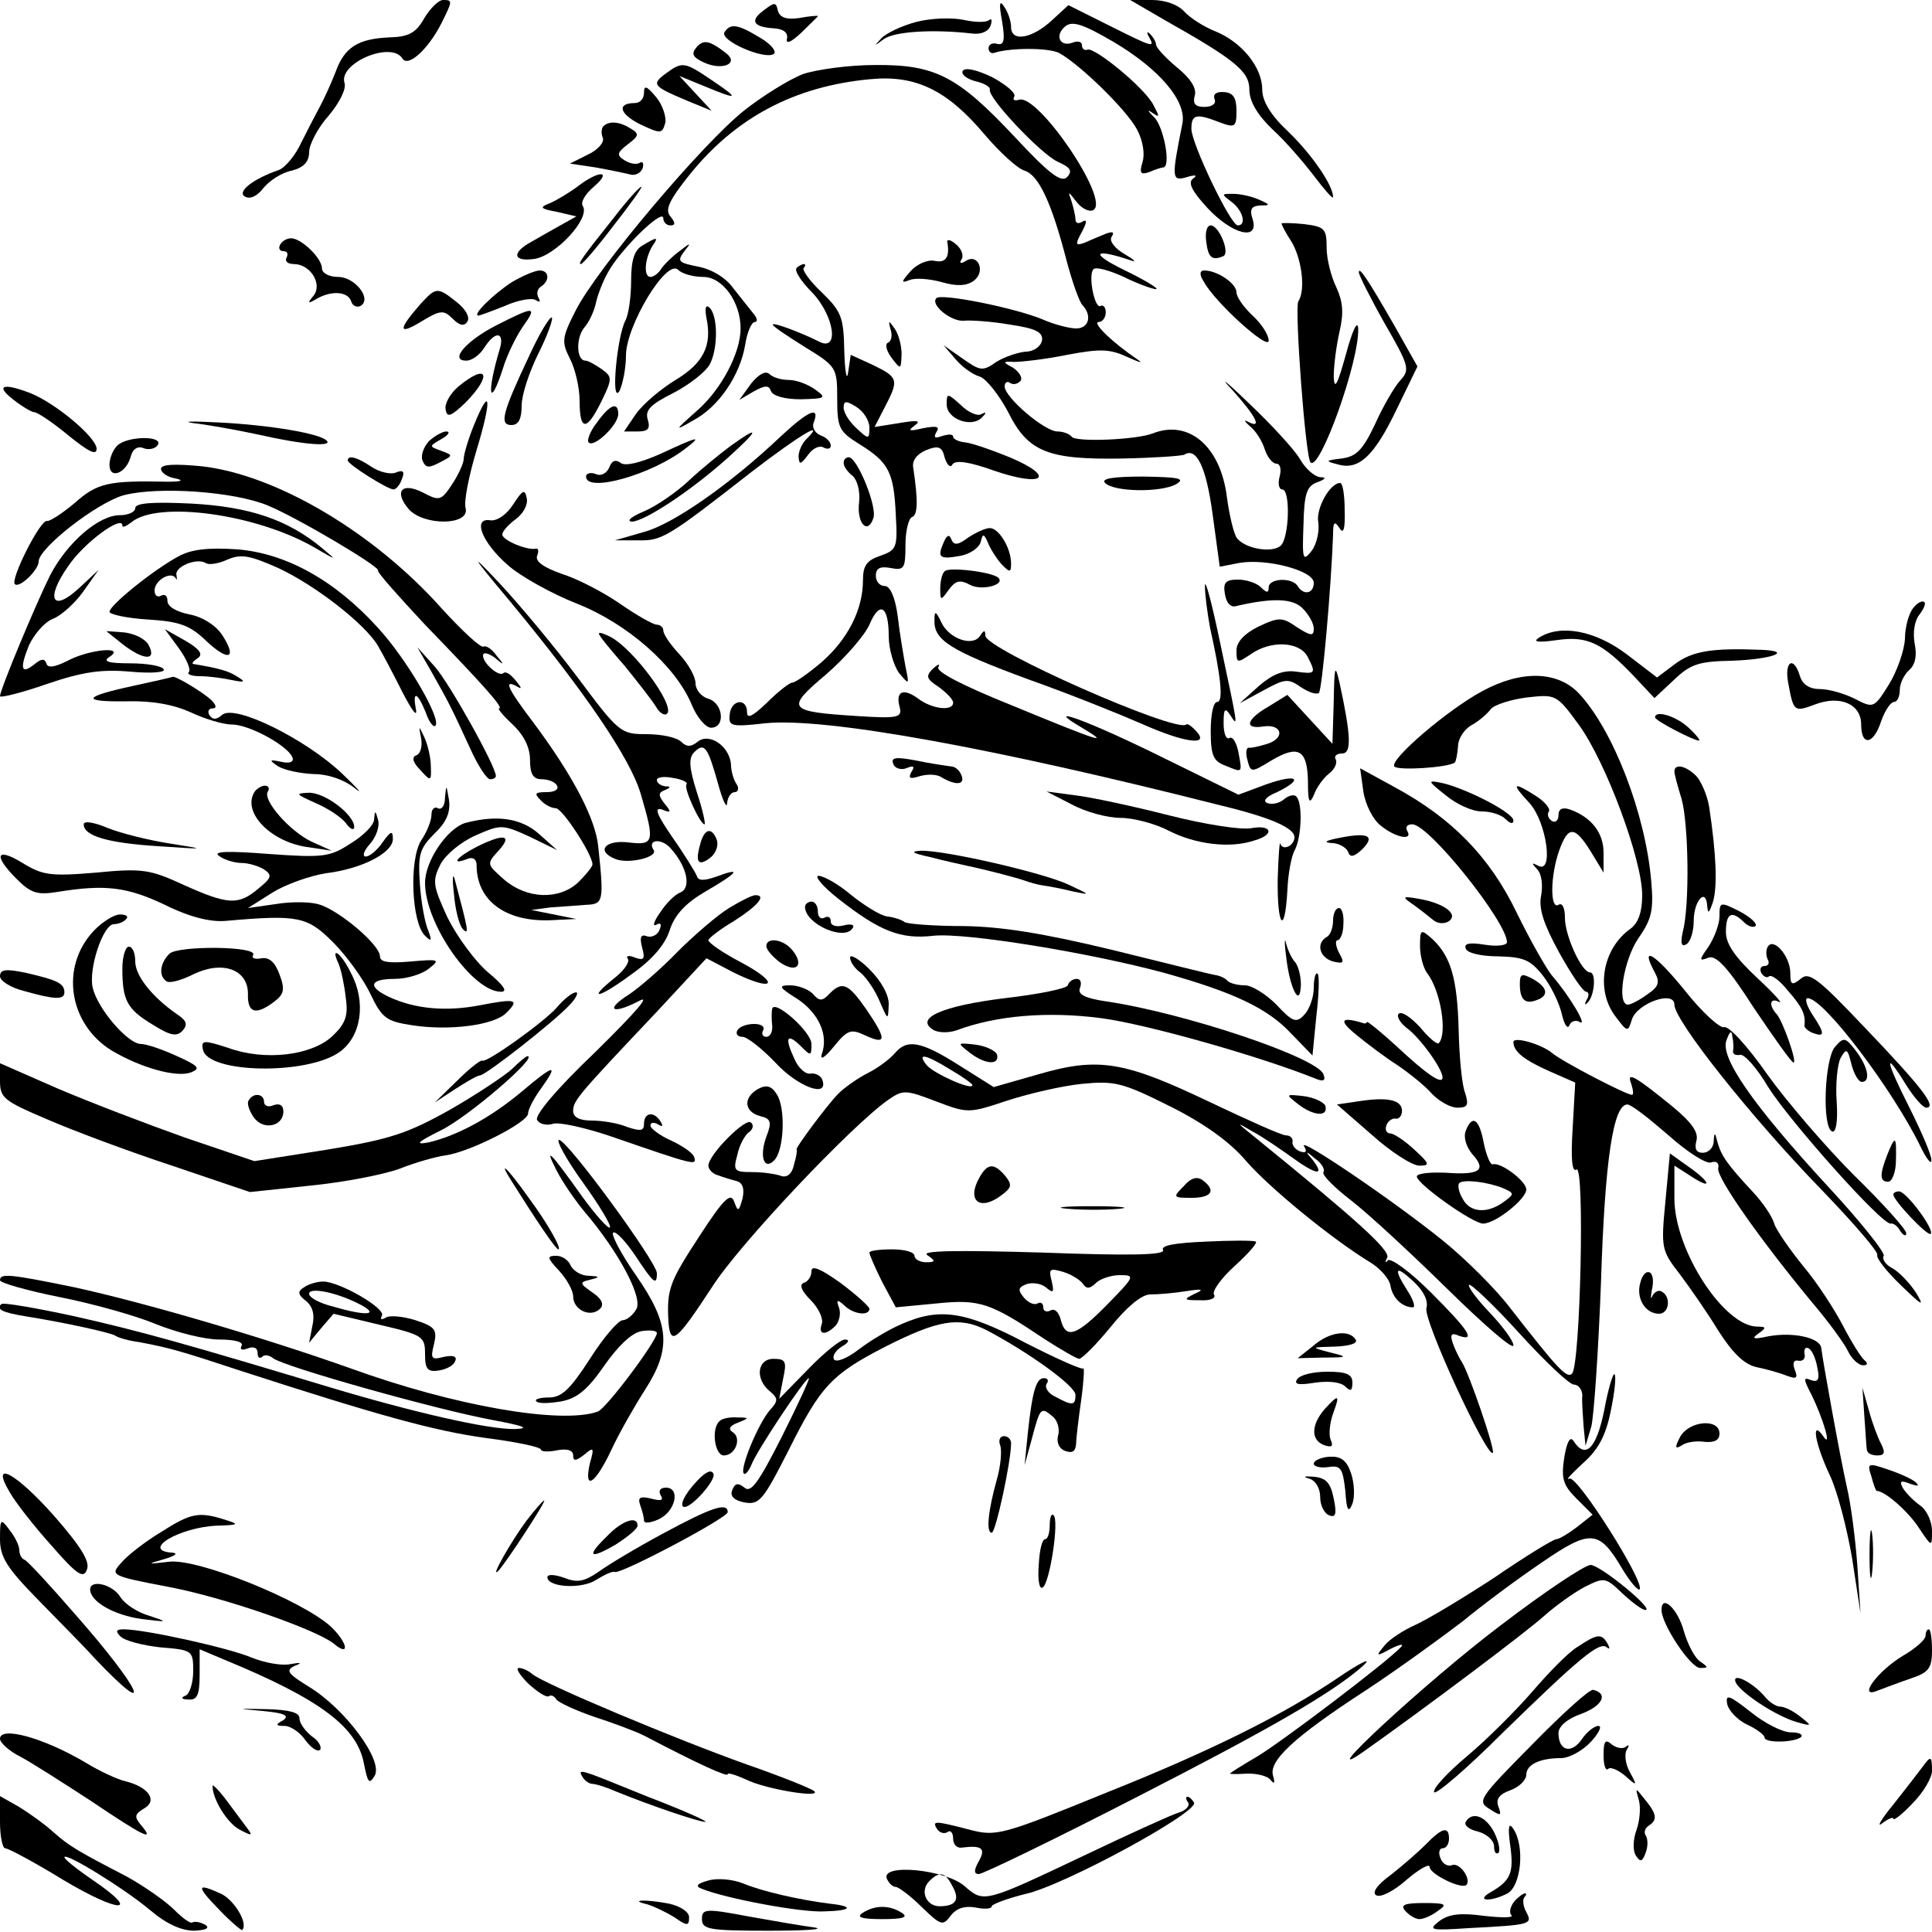 <?xml version="1.0" standalone="no"?>
<!DOCTYPE svg PUBLIC "-//W3C//DTD SVG 20010904//EN"
 "http://www.w3.org/TR/2001/REC-SVG-20010904/DTD/svg10.dtd">
<svg version="1.0" xmlns="http://www.w3.org/2000/svg"
 width="300pt" height="300pt" viewBox="0 0 300 300"
 preserveAspectRatio="xMidYMid meet">
<g transform="translate(0,300) scale(0.1,-0.1)"
fill="#000000" stroke="none">
<path d="M659 2972 c-13 -23 -24 -29 -53 -30 -50 -2 -71 -15 -85 -54 -7 -18
-18 -42 -24 -53 -6 -11 -19 -36 -29 -56 -9 -20 -25 -39 -35 -43 -41 -14 -65
-34 -53 -41 8 -5 19 0 29 13 9 11 28 24 44 27 19 5 27 14 27 29 0 11 13 37 30
56 17 20 28 42 25 51 -10 31 73 66 90 38 9 -14 40 15 60 54 18 36 18 37 3 37
-7 0 -20 -13 -29 -28z"/>
<path d="M1186 2984 c-22 -16 -17 -26 16 -28 15 -1 22 -7 20 -16 -2 -9 6 -6
22 9 14 14 26 25 26 26 0 1 -13 0 -29 -3 -20 -3 -30 1 -33 11 -3 14 -5 14 -22
1z"/>
<path d="M1556 2967 c5 -30 3 -38 -8 -35 -7 2 -13 -1 -13 -7 0 -5 4 -9 9 -7
25 8 83 8 100 0 32 -17 107 -90 122 -120 9 -17 12 -38 8 -50 -5 -17 -3 -20 11
-15 9 4 19 7 21 7 13 0 1 64 -14 78 -10 10 -11 13 -3 7 12 -8 12 -7 2 12 -13
26 -90 89 -102 86 -5 -2 -9 1 -9 7 0 5 -6 7 -14 4 -20 -8 -29 11 -12 25 11 9
27 4 75 -24 71 -42 114 -92 107 -127 -17 -85 -17 -90 7 -83 13 4 17 3 10 -2
-9 -6 -3 -19 22 -46 38 -41 81 -52 70 -17 -5 15 -2 20 12 21 16 0 16 1 -2 9
-11 5 -29 9 -40 9 -19 0 -19 0 -2 -13 17 -13 23 -36 9 -36 -11 0 -72 127 -72
150 0 23 8 24 44 10 24 -9 26 -7 26 18 0 20 -5 28 -19 29 -12 1 -18 -3 -15
-11 3 -7 -4 -12 -16 -12 -14 0 -18 5 -15 17 4 11 -6 27 -27 44 -18 15 -33 31
-33 36 0 4 -4 11 -9 16 -5 5 -6 3 -2 -4 10 -18 7 -17 -63 18 l-62 31 -25 -23
c-31 -29 -64 -35 -64 -11 0 9 -5 24 -11 32 -7 11 -8 4 -3 -23z"/>
<path d="M1810 2968 c108 -61 130 -79 130 -107 0 -18 12 -39 36 -62 20 -18 49
-52 65 -73 16 -21 29 -36 29 -32 0 18 -32 65 -69 101 -28 26 -41 48 -41 66 0
34 -31 73 -72 90 -18 7 -40 21 -49 31 -10 11 -30 18 -50 18 l-34 0 55 -32z"/>
<path d="M1423 2966 c-23 -6 -48 -18 -55 -26 -11 -12 -11 -12 4 -1 16 12 75
16 137 9 14 -2 26 3 29 12 3 8 2 12 -2 9 -4 -4 -21 -4 -39 0 -18 4 -51 3 -74
-3z"/>
<path d="M1125 2950 c-8 -13 62 -43 76 -34 6 3 -3 15 -20 25 -36 22 -47 23
-56 9z"/>
<path d="M1081 2926 c-8 -10 -5 -15 12 -23 28 -13 55 -2 35 14 -27 21 -36 22
-47 9z"/>
<path d="M1034 2886 c-23 -17 -20 -20 32 -42 l39 -16 -25 27 -25 27 39 -16
c53 -22 55 -20 12 9 -43 29 -46 30 -72 11z"/>
<path d="M1247 2885 c-21 -8 -63 -34 -92 -57 -65 -52 -228 -245 -261 -310 -22
-43 -22 -49 -9 -75 8 -15 15 -45 15 -65 0 -48 11 -48 34 -1 17 35 17 38 0 50
-10 7 -21 13 -25 13 -14 0 -15 35 -2 51 8 9 15 25 18 37 2 11 10 33 19 49 18
34 86 101 86 84 0 -6 5 -11 11 -11 8 0 8 4 0 14 -9 10 -2 25 30 65 71 88 162
137 280 148 71 7 120 -17 178 -86 23 -27 51 -53 62 -56 22 -7 42 -50 65 -139
9 -34 20 -65 25 -70 15 -16 10 -36 -10 -36 -10 0 -34 6 -52 14 -43 18 -158 41
-165 33 -10 -10 23 -37 43 -35 10 1 42 -1 71 -6 41 -6 52 -12 50 -25 -2 -9
-13 -17 -25 -17 -12 -1 -33 -8 -46 -16 -21 -15 -25 -14 -52 5 l-30 21 19 -22
c10 -12 27 -24 38 -27 10 -4 29 -28 43 -54 31 -63 62 -75 178 -73 49 1 92 4
96 6 19 12 34 -19 44 -93 l11 -81 31 6 c42 7 115 -12 115 -31 0 -17 -16 -20
-25 -5 -9 14 -45 12 -45 -2 0 -9 -3 -9 -12 0 -7 7 -23 12 -36 12 -19 0 -23 -5
-20 -22 2 -14 9 -22 18 -19 56 13 88 12 103 -4 9 -9 17 -23 17 -31 0 -12 -4
-12 -26 2 -23 16 -28 16 -60 1 -22 -11 -34 -24 -34 -37 0 -20 1 -20 22 -6 31
22 75 20 88 -3 14 -27 13 -28 -17 -24 -20 3 -37 -4 -58 -22 l-30 -27 37 20
c33 18 38 19 58 5 12 -8 24 -12 28 -9 5 5 19 163 22 246 0 19 2 22 10 10 6
-10 9 -2 8 28 0 23 -3 42 -7 42 -16 0 -38 -40 -34 -61 2 -13 -2 -33 -10 -44
-14 -18 -15 -14 -13 39 1 49 5 61 21 67 14 5 15 8 5 8 -9 1 -23 13 -32 29 -9
15 -45 54 -80 87 -34 33 -46 42 -25 20 37 -41 48 -62 25 -50 -7 4 -6 1 3 -7 9
-7 19 -23 23 -36 4 -12 12 -22 18 -22 6 0 8 -9 5 -20 -3 -11 -1 -20 4 -20 13
0 11 -74 -2 -87 -12 -12 -54 -6 -68 11 -5 6 -12 35 -16 65 -10 78 -59 120
-115 98 -25 -10 -121 -14 -126 -5 -3 4 -13 8 -22 8 -20 0 -82 53 -82 70 0 6 4
9 9 5 5 -3 12 -1 16 4 3 5 -3 14 -12 20 -17 9 -16 10 2 9 11 0 48 4 82 11 53
10 67 9 95 -4 18 -8 24 -10 14 -3 -37 25 -71 57 -60 58 6 0 11 7 11 15 0 8 -4
12 -8 10 -9 -6 -20 48 -11 57 4 4 25 -2 47 -12 22 -11 45 -19 50 -19 6 0 -17
14 -50 30 -53 26 -47 34 10 15 11 -4 7 0 -8 9 -16 9 -25 21 -21 27 5 8 2 9 -9
5 -10 -4 -24 -10 -33 -14 -14 -5 -15 -3 -4 17 8 15 8 20 1 16 -6 -4 -11 -3
-11 3 0 5 -3 18 -6 28 -6 17 -6 17 8 -1 8 -10 20 -16 26 -12 26 16 -87 182
-116 171 -7 -2 -10 0 -7 5 3 5 -12 18 -34 30 -23 11 -42 16 -46 10 -3 -5 5
-12 19 -16 14 -3 24 -9 23 -13 -4 -12 78 -99 105 -112 20 -9 24 -14 15 -24 -9
-9 -27 4 -81 62 -89 95 -124 113 -218 112 -40 0 -90 -7 -111 -14z"/>
<path d="M1000 2856 c0 -9 -6 -16 -14 -16 -29 0 -24 -17 8 -33 32 -15 34 -15
39 2 2 9 -4 28 -14 40 -15 18 -19 19 -19 7z"/>
<path d="M937 2804 c-3 -3 -4 -11 -1 -18 3 -7 -8 -19 -23 -26 l-28 -14 40 -6
c22 -4 46 -9 54 -11 7 -2 16 2 19 10 2 8 0 11 -5 8 -5 -3 -15 -1 -23 4 -13 8
-12 12 5 25 17 13 18 16 5 24 -17 11 -34 13 -43 4z"/>
<path d="M899 2712 c-13 -10 -33 -22 -44 -27 -18 -7 -17 -9 10 -14 l30 -7 -25
-14 c-14 -8 -34 -19 -44 -25 -32 -17 -30 -32 4 -27 33 5 87 63 75 82 -4 6 4
19 17 30 29 25 9 26 -23 2z"/>
<path d="M954 2663 c-51 -64 -57 -73 -52 -73 3 0 26 27 51 60 26 33 45 60 43
60 -3 0 -22 -21 -42 -47z"/>
<path d="M1990 2653 c0 -2 6 -14 14 -26 17 -26 24 -77 12 -95 -6 -10 11 -242
19 -250 14 -15 76 157 74 208 -1 14 -9 -3 -19 -40 -13 -47 -18 -57 -19 -35 0
17 4 48 9 70 7 30 5 47 -5 69 -8 16 -15 44 -15 61 0 30 -3 33 -35 37 -19 2
-35 2 -35 1z"/>
<path d="M1873 2625 c3 -25 9 -30 26 -23 12 4 -6 48 -19 48 -6 0 -9 -11 -7
-25z"/>
<path d="M435 2620 c-3 -5 -1 -10 5 -10 6 0 8 -4 5 -10 -3 -5 1 -10 11 -10 26
0 45 -31 31 -49 -10 -12 -9 -13 3 -6 23 14 49 13 55 -2 2 -8 9 -11 15 -8 18
11 -9 45 -35 45 -14 0 -25 6 -25 13 0 16 -32 47 -48 47 -6 0 -14 -4 -17 -10z"/>
<path d="M998 2619 c-13 -7 -18 -23 -18 -55 0 -25 -4 -53 -9 -62 -13 -25 -23
-132 -9 -109 5 11 10 35 10 55 0 46 63 151 81 133 6 -6 23 -11 39 -11 30 0 58
-39 58 -80 0 -38 -30 -95 -68 -128 -35 -31 -35 -32 -6 -15 40 21 73 70 81 117
3 20 10 36 15 36 5 0 4 6 -2 13 -5 6 -19 24 -31 39 -12 17 -34 30 -55 34 -30
6 -33 8 -22 23 12 15 11 15 -7 1 -11 -8 -24 -21 -28 -27 -4 -7 -12 -13 -17
-13 -11 0 -9 28 3 48 10 14 8 15 -15 1z"/>
<path d="M1471 2624 c4 -23 -2 -33 -20 -29 -11 2 -27 -5 -37 -16 -15 -17 -15
-19 -2 -14 9 4 32 2 50 -3 24 -7 39 -6 50 2 19 14 7 43 -12 31 -8 -5 -11 -4
-7 2 4 6 0 17 -9 24 -8 7 -14 8 -13 3z"/>
<path d="M1237 2584 c-4 -4 7 -21 23 -37 36 -37 44 -95 11 -77 -28 14 -71 30
-71 26 0 -3 23 -18 50 -35 49 -30 50 -32 50 -80 0 -46 3 -51 35 -71 45 -28 53
-43 56 -110 3 -51 1 -54 -24 -63 -21 -7 -27 -15 -27 -38 0 -45 -23 -91 -64
-127 -20 -17 -41 -32 -46 -32 -4 0 -22 -14 -39 -31 -22 -21 -31 -26 -31 -15 0
23 -25 20 -27 -4 -2 -18 3 -19 56 -13 93 9 349 -37 708 -128 78 -19 113 -35
113 -49 0 -13 -18 -22 -22 -10 -1 5 -3 -20 -4 -55 -1 -74 11 -89 15 -18 1 25
6 54 12 64 10 20 12 72 2 82 -3 4 -12 2 -19 -4 -7 -6 -19 -9 -26 -6 -8 3 -2
10 15 17 43 21 31 29 -17 12 l-43 -16 -114 56 c-121 60 -194 86 -129 48 45
-27 31 -23 -112 36 -72 29 -115 51 -111 58 3 6 0 5 -8 -2 -12 -12 -11 -16 9
-29 12 -9 22 -19 22 -24 0 -14 -33 -10 -54 6 -23 17 -36 12 -29 -13 4 -16 -2
-18 -64 -14 -111 7 -114 11 -50 65 30 26 60 61 67 77 16 38 30 29 30 -18 0
-20 8 -46 16 -57 16 -19 16 -19 10 10 -3 17 -9 51 -12 78 -4 30 -12 47 -20 47
-8 0 -14 7 -14 16 0 12 7 15 23 12 21 -4 23 -1 23 36 0 22 5 41 10 43 9 3 10
24 2 77 -2 11 6 21 20 27 20 8 25 5 29 -12 4 -12 9 -16 12 -10 5 7 26 4 65
-10 76 -26 96 -10 26 20 -29 12 -61 23 -71 24 -10 1 -19 5 -19 9 0 4 -7 4 -17
1 -11 -4 -14 -3 -9 6 6 9 0 10 -21 6 -21 -5 -24 -4 -13 4 11 8 5 9 -24 4 l-38
-6 16 31 c22 42 21 46 -18 65 l-35 16 -4 -27 c-2 -15 -5 0 -6 32 -1 53 -4 62
-35 92 -19 18 -31 35 -28 38 3 3 3 6 0 6 -2 0 -8 -3 -11 -6z m113 -248 c0 -18
-1 -19 -20 -1 -11 10 -20 24 -20 32 0 11 4 11 20 1 11 -7 20 -21 20 -32z"/>
<path d="M795 2562 c-28 -18 -63 -52 -52 -52 2 0 21 7 41 15 20 9 42 13 48 9
6 -4 8 -3 4 4 -3 6 -2 13 4 17 14 9 13 25 -2 25 -7 0 -26 -8 -43 -18z"/>
<path d="M1869 2563 c17 -32 101 -108 101 -92 0 9 -11 26 -25 39 -14 13 -25
29 -25 36 0 14 -30 34 -50 34 -7 0 -8 -6 -1 -17z"/>
<path d="M2110 2577 c0 -4 18 -40 40 -79 38 -66 40 -72 24 -89 -9 -10 -27 -41
-39 -68 -19 -40 -29 -50 -52 -53 -25 -3 -26 -4 -6 -9 33 -10 57 13 92 86 l32
66 -35 62 c-43 75 -56 94 -56 84z"/>
<path d="M653 2528 c-35 -40 -35 -49 0 -28 31 19 36 19 50 5 11 -11 18 -12 23
-4 4 7 -4 20 -17 30 -30 24 -32 23 -56 -3z"/>
<path d="M1097 2506 c9 -43 -5 -70 -48 -96 -23 -14 -50 -37 -61 -52 l-19 -28
21 0 c16 0 20 4 16 18 -5 15 4 24 40 42 25 13 50 33 56 44 13 24 13 75 0 88
-6 6 -8 0 -5 -16z"/>
<path d="M771 2495 c-47 -24 -74 -55 -47 -55 9 0 21 9 28 20 17 27 32 25 24
-2 -21 -70 -16 -95 5 -30 6 20 20 49 31 65 23 32 18 32 -41 2z"/>
<path d="M822 2448 c-42 -89 -47 -108 -28 -108 11 0 16 9 16 30 0 17 12 53 26
81 14 28 23 53 21 56 -3 2 -19 -24 -35 -59z"/>
<path d="M1383 2488 c3 -9 1 -18 -4 -20 -5 -2 -3 -12 5 -23 15 -20 15 -19 16
5 0 14 -5 32 -11 40 -9 13 -10 13 -6 -2z"/>
<path d="M1166 2404 l-18 -25 22 13 c18 10 24 10 27 1 3 -8 22 -13 46 -13 39
1 41 2 23 15 -11 8 -29 15 -41 15 -12 0 -25 4 -30 9 -6 6 -17 0 -29 -15z"/>
<path d="M712 2400 c-13 -11 -22 -27 -20 -36 2 -13 8 -11 31 11 42 43 34 62
-11 25z"/>
<path d="M20 2380 c14 -11 29 -20 33 -20 5 0 29 -16 53 -36 31 -25 44 -32 44
-21 0 18 -65 72 -104 87 -42 16 -53 11 -26 -10z"/>
<path d="M1470 2372 c0 -23 39 -37 55 -20 7 7 7 9 -1 5 -6 -4 -21 3 -32 14
-21 19 -22 19 -22 1z"/>
<path d="M736 2340 c-9 -22 -16 -46 -16 -53 0 -6 -8 -24 -18 -39 -17 -26 -20
-26 -45 -13 -33 17 -46 2 -22 -26 24 -26 95 -25 88 2 -3 10 5 50 17 90 24 79
22 103 -4 39z"/>
<path d="M927 2344 c-11 -14 -16 -28 -13 -31 8 -9 46 27 46 44 0 20 -13 15
-33 -13z"/>
<path d="M1213 2323 c-79 -75 -168 -137 -213 -149 l-45 -13 35 0 c38 -1 46 4
178 107 73 56 116 82 84 50 -7 -7 -12 -19 -12 -27 1 -13 3 -13 15 3 7 10 18
15 24 11 6 -3 11 -2 11 3 0 6 -7 13 -16 16 -9 4 -14 13 -10 21 9 25 -9 17 -51
-22z"/>
<path d="M300 2343 c19 -2 65 -10 102 -18 70 -16 116 -19 105 -9 -11 11 -88
24 -167 28 -41 2 -59 2 -40 -1z"/>
<path d="M666 2315 c-8 -9 -13 -22 -10 -30 5 -12 10 -12 27 -3 21 11 21 11 2
18 -19 7 -19 7 0 18 11 6 15 12 8 12 -6 0 -18 -7 -27 -15z"/>
<path d="M1135 2308 c-16 -12 -46 -36 -65 -54 -19 -18 -51 -40 -70 -48 -19 -8
-28 -15 -19 -16 19 0 91 47 149 99 49 44 51 52 5 19z"/>
<path d="M182 2308 c-7 -7 -12 -20 -12 -30 0 -23 26 -13 33 13 3 12 11 17 20
13 8 -3 18 -1 22 5 9 15 -48 14 -63 -1z"/>
<path d="M1025 2295 c-32 -14 -54 -19 -61 -14 -8 6 -14 4 -18 -7 -4 -9 -13
-14 -21 -10 -8 3 -15 1 -15 -4 0 -26 103 3 155 44 26 20 20 19 -40 -9z"/>
<path d="M540 2285 c0 -6 62 -45 71 -45 4 0 10 7 13 16 5 12 2 15 -10 10 -8
-3 -25 1 -37 9 -22 15 -37 19 -37 10z"/>
<path d="M1310 2281 c0 -5 6 -14 14 -20 7 -6 12 -24 10 -41 -4 -32 13 -51 22
-25 7 17 -25 95 -38 95 -5 0 -8 -4 -8 -9z"/>
<path d="M250 2272 c0 -6 10 -13 23 -15 13 -3 9 -5 -13 -5 -92 2 -109 -2 -144
-33 -19 -16 -39 -29 -43 -28 -10 3 -57 -90 -50 -98 7 -7 37 22 37 35 0 21 90
91 132 103 54 14 171 6 224 -16 46 -19 176 -96 171 -101 -2 -2 31 -39 72 -83
92 -95 124 -131 116 -131 -3 0 6 -11 21 -25 18 -17 27 -36 27 -55 0 -22 5 -30
18 -30 10 0 21 -4 24 -10 3 -6 -4 -10 -16 -10 -18 0 -20 -2 -10 -12 6 -7 17
-13 24 -13 10 0 56 -70 57 -87 0 -4 -10 -16 -22 -28 -30 -28 -80 -26 -115 4
-27 24 -28 24 -9 45 23 25 8 27 -34 6 -31 -16 -41 -29 -15 -19 9 4 15 0 15 -9
0 -55 44 -88 113 -86 l42 2 -35 7 -35 7 30 4 c17 1 41 3 55 4 27 1 28 5 19 90
-4 43 -39 110 -100 192 -41 54 -48 69 -26 57 8 -5 7 -2 -2 9 -8 10 -16 15 -19
12 -7 -7 -32 15 -32 27 0 6 8 4 18 -3 15 -13 16 -12 3 3 -7 10 -16 16 -20 14
-4 -3 -33 24 -65 59 -105 118 -257 208 -373 221 -42 4 -63 3 -63 -4z"/>
<path d="M1716 2250 c14 -14 86 -15 110 -2 15 9 6 11 -50 12 -47 0 -67 -3 -60
-10z"/>
<path d="M797 2217 c-10 -16 -25 -26 -35 -25 -29 5 -14 -34 26 -69 20 -18 69
-45 107 -60 79 -31 154 -97 179 -157 8 -20 22 -36 30 -36 23 0 19 38 -4 45
-11 3 -20 14 -20 24 0 10 -11 30 -25 45 -14 15 -25 31 -25 37 0 5 -5 9 -10 9
-6 0 -32 15 -58 33 -26 18 -67 39 -90 46 -28 10 -41 19 -38 28 3 7 2 12 -2 11
-13 -3 -52 13 -52 22 0 5 9 15 21 24 11 8 19 22 17 32 -3 15 -6 14 -21 -9z"/>
<path d="M210 2211 c0 -6 -11 -11 -24 -11 -33 0 -82 -43 -108 -93 -22 -44 -78
-178 -78 -188 0 -3 33 5 73 19 56 19 85 23 130 19 33 -3 55 -1 51 4 -3 5 -26
9 -52 9 -34 0 -43 3 -32 10 26 17 -31 12 -65 -6 -20 -10 -31 -12 -33 -4 -3 8
-8 7 -18 -1 -21 -17 -24 -8 -9 29 8 17 24 36 37 41 13 5 34 24 47 42 l24 34
-30 -28 c-42 -39 -53 -17 -17 34 24 36 84 80 84 63 0 -4 6 -1 14 5 41 34 194
13 284 -39 36 -21 36 -21 12 -1 -53 44 -112 64 -202 69 -61 3 -88 1 -88 -7z"/>
<path d="M1503 2165 c-16 -12 -22 -12 -26 -2 -3 8 -7 6 -12 -6 -10 -23 -6 -26
27 -20 15 3 29 13 31 22 3 13 5 13 12 -4 5 -11 15 -26 22 -33 11 -11 13 -11
13 3 0 24 -19 55 -33 55 -7 0 -22 -7 -34 -15z"/>
<path d="M277 2136 c-39 -21 -107 -76 -107 -86 0 -4 27 -10 60 -12 49 -3 65
-9 90 -33 35 -33 49 -28 25 9 -10 15 -30 28 -51 32 -20 4 -34 12 -34 21 0 8
-4 11 -10 8 -5 -3 -10 0 -10 8 0 16 26 31 33 19 2 -4 2 -2 1 5 -3 13 31 27 45
19 5 -4 21 -1 34 5 21 9 34 7 79 -13 58 -27 135 -87 155 -121 7 -12 24 -44 38
-72 14 -27 23 -40 21 -27 -6 30 2 28 15 -4 5 -15 12 -24 15 -21 10 10 -44 103
-89 152 -67 74 -143 116 -219 122 -45 3 -71 0 -91 -11z"/>
<path d="M793 2065 c115 -139 186 -243 202 -298 22 -75 21 -80 -20 -75 -36 4
-50 -14 -19 -26 20 -8 66 3 59 14 -11 17 13 19 27 2 25 -28 32 -61 14 -68 -8
-3 -22 -17 -31 -31 -10 -14 -12 -22 -6 -19 7 4 9 1 5 -8 -3 -8 -12 -12 -19
-10 -10 4 -12 -1 -8 -17 5 -18 3 -21 -11 -16 -9 4 -15 3 -11 -2 3 -5 -6 -18
-20 -29 -45 -36 -26 -33 24 4 33 23 54 47 61 70 8 24 25 42 56 60 50 29 57 38
17 23 -20 -7 -29 -7 -31 1 -2 5 -19 33 -38 60 -24 35 -29 47 -16 43 14 -6 15
-4 4 9 -10 13 -10 17 0 21 10 4 10 6 1 6 -7 1 -13 5 -13 10 0 4 11 6 25 3 14
-2 24 -7 21 -10 -5 -5 21 -62 28 -62 2 0 -3 23 -12 50 -12 38 -13 53 -4 62 16
16 21 8 37 -49 7 -26 14 -40 14 -30 1 9 6 17 12 17 5 0 7 6 3 12 -5 7 -9 21
-9 32 -3 28 -34 49 -52 34 -10 -8 -17 -8 -25 0 -7 7 -31 12 -54 12 -40 0 -43
2 -107 88 -36 48 -91 114 -122 147 -47 50 -44 44 18 -30z"/>
<path d="M1467 2113 c-4 -3 -7 -15 -7 -27 0 -19 1 -19 13 -2 11 15 18 16 33 8
18 -10 56 0 44 11 -10 9 -77 17 -83 10z"/>
<path d="M1871 2090 c0 -14 4 -43 8 -65 17 -76 21 -115 11 -115 -6 0 -10 -20
-10 -45 0 -38 4 -47 23 -54 27 -11 26 -12 20 21 -3 15 -9 25 -14 22 -5 -3 -9
7 -9 23 0 22 2 25 10 13 13 -20 13 -22 -15 110 -13 63 -24 104 -24 90z"/>
<path d="M2971 2056 c-7 -8 -13 -30 -13 -48 -1 -18 -12 -50 -25 -71 -23 -37
-24 -37 -53 -22 -16 8 -40 15 -54 15 -16 0 -27 7 -31 20 -10 33 -25 23 -18
-12 8 -43 9 -44 41 -32 39 15 72 1 72 -31 0 -34 19 -32 31 5 6 17 15 30 20 30
5 0 9 8 9 19 0 10 7 24 15 31 9 8 12 22 8 41 -3 17 0 35 7 44 7 9 11 18 8 20
-3 3 -11 -1 -17 -9z"/>
<path d="M1451 2037 c-1 -31 24 -47 146 -92 65 -23 144 -55 176 -69 65 -29
106 -35 85 -12 -7 8 -14 13 -16 11 -15 -14 -312 117 -312 138 0 9 -2 9 -8 0
-11 -18 -48 -5 -60 20 -9 19 -11 19 -11 4z"/>
<path d="M190 2000 c32 -25 54 -27 41 -2 -5 10 -22 18 -38 20 l-28 2 25 -20z"/>
<path d="M278 1993 c12 -17 19 -33 15 -37 -3 -3 5 -6 18 -6 13 0 35 -3 49 -6
20 -4 22 -3 9 5 -14 9 -27 13 -69 20 -3 1 1 5 7 9 9 6 3 14 -19 27 l-32 18 22
-30z"/>
<path d="M930 2016 c0 -3 18 -25 40 -50 21 -26 43 -54 49 -64 5 -9 13 -14 17
-10 12 13 -52 100 -88 119 -10 5 -18 8 -18 5z"/>
<path d="M2390 2010 c-11 -7 -2 -8 27 -4 48 7 71 -4 122 -58 l30 -32 30 28
c26 25 39 29 90 30 61 2 98 15 45 17 -76 3 -106 -2 -133 -22 l-28 -21 -47 36
c-49 37 -103 47 -136 26z"/>
<path d="M671 1955 c26 -46 30 -54 59 -117 12 -27 26 -48 31 -48 5 0 9 2 9 5
0 15 -72 144 -95 170 l-27 30 23 -40z"/>
<path d="M2071 1910 l-2 -65 -35 38 -35 38 -29 -18 c-35 -20 -39 -36 -8 -31
29 4 34 -18 6 -27 -13 -4 -26 -7 -29 -6 -4 0 -5 -9 -2 -19 5 -20 6 -20 37 -1
42 25 56 17 57 -32 0 -32 2 -37 9 -22 4 12 15 27 24 34 9 7 13 17 10 22 -3 5
2 9 10 9 15 0 14 27 -4 110 -7 30 -8 26 -9 -30z"/>
<path d="M207 1935 c-79 -17 -82 -25 -10 -24 40 1 72 -5 99 -17 21 -10 50 -19
64 -19 27 0 87 -33 94 -51 3 -7 -4 -10 -17 -7 -19 4 -20 3 -5 -7 10 -6 34 -11
55 -12 23 0 48 -9 64 -22 14 -11 5 -1 -20 23 -56 53 -166 108 -186 91 -9 -8
-15 -8 -20 0 -3 5 -1 10 5 10 7 0 6 5 -2 13 -14 13 -56 38 -60 36 -2 -1 -29
-7 -61 -14z"/>
<path d="M2302 1927 c-54 -29 -144 -106 -137 -117 4 -7 84 -2 94 6 2 2 4 13 5
25 0 12 10 27 21 33 11 6 24 17 30 25 6 7 32 15 56 18 45 5 46 5 81 -43 42
-58 98 -209 98 -264 0 -26 -6 -43 -18 -52 -44 -31 -55 -96 -23 -137 18 -24 19
-24 25 -4 8 25 66 46 66 23 0 -25 121 -177 229 -288 50 -52 89 -97 86 -101 -2
-4 14 -25 37 -47 33 -32 37 -34 23 -11 -10 15 -26 32 -37 38 -10 5 -16 14 -13
19 3 4 -35 52 -85 106 -119 129 -170 203 -159 229 5 14 8 16 9 5 2 -8 2 -18 1
-23 0 -4 4 -6 11 -5 6 2 26 -20 43 -49 33 -53 178 -216 191 -213 4 1 11 -4 15
-12 5 -7 9 -8 9 -3 0 6 -36 46 -81 90 -44 44 -105 115 -135 157 -30 43 -60 76
-67 73 -6 -2 -34 23 -60 56 -47 58 -71 73 -48 30 9 -16 7 -23 -11 -35 -12 -9
-26 -16 -30 -16 -18 0 -7 69 16 103 21 30 24 44 20 89 -9 105 -59 234 -112
291 -33 35 -89 37 -150 4z"/>
<path d="M2570 1886 c0 -5 60 -36 68 -36 3 0 -4 9 -16 20 -19 18 -52 28 -52
16z"/>
<path d="M654 1853 c2 -12 -1 -24 -8 -26 -7 -3 -5 -11 7 -23 16 -18 17 -17 16
6 0 14 -5 34 -10 45 -9 19 -9 19 -5 -2z"/>
<path d="M1387 1814 c2 -7 12 -10 20 -7 12 5 14 3 8 -6 -5 -10 -2 -11 14 -6
11 3 26 3 33 -2 22 -13 37 -12 31 3 -3 8 -10 14 -17 14 -6 1 -30 4 -53 9 -32
6 -40 5 -36 -5z"/>
<path d="M2117 1771 c3 -20 15 -44 27 -53 23 -19 51 -24 41 -8 -3 6 0 10 8 10
26 0 147 -152 147 -183 0 -5 -15 -7 -34 -4 -25 4 -33 2 -30 -6 2 -7 25 -12 50
-12 39 -1 50 -5 69 -29 13 -16 26 -43 30 -60 4 -17 9 -25 12 -18 2 6 10 9 16
5 13 -8 -16 41 -43 72 -9 11 -34 55 -55 98 -42 87 -101 147 -190 195 l-53 29
5 -36z"/>
<path d="M2600 1802 c0 -4 5 -23 11 -42 11 -38 13 -166 2 -207 -4 -18 -2 -24
6 -19 6 4 11 20 11 36 0 31 19 53 21 23 1 -13 3 -11 9 7 7 24 5 74 -6 147 -3
18 -12 39 -20 48 -16 16 -34 20 -34 7z"/>
<path d="M2245 1765 c17 -14 41 -25 56 -25 14 0 30 -5 37 -12 7 -7 12 -8 12
-2 0 12 -72 49 -110 58 -24 5 -24 4 5 -19z"/>
<path d="M395 1770 c-19 -31 24 -76 80 -85 l40 -6 -31 14 c-34 16 -77 65 -68
78 3 5 1 9 -5 9 -5 0 -13 -5 -16 -10z"/>
<path d="M691 1762 c0 -13 -5 -20 -11 -17 -5 3 -10 -1 -10 -10 0 -9 -7 -27
-16 -40 -19 -30 -15 -128 6 -148 10 -10 11 -8 5 8 -5 11 -11 43 -13 72 -3 46
-1 55 23 79 19 18 25 34 22 53 -4 23 -4 23 -6 3z"/>
<path d="M2375 1753 c27 -30 38 -112 13 -97 -10 5 -10 4 -1 -6 7 -7 9 -25 6
-41 -4 -20 4 -44 28 -88 19 -34 37 -61 42 -61 4 0 5 -6 1 -12 -4 -7 -3 -10 1
-5 11 10 14 47 4 47 -13 0 -39 57 -39 85 0 15 -4 24 -10 20 -13 -8 -13 44 1
84 14 39 24 39 49 -1 l20 -33 0 31 c0 31 -19 55 -52 67 -12 4 -18 1 -18 -9 0
-8 -5 -12 -10 -9 -6 4 -8 10 -5 15 3 4 -6 15 -20 24 -36 23 -39 20 -10 -11z"/>
<path d="M490 1753 c19 -8 40 -22 47 -31 7 -10 13 -12 13 -6 0 19 -46 54 -71
53 -21 -1 -20 -2 11 -16z"/>
<path d="M1664 1751 c22 -12 56 -21 76 -21 20 0 54 -9 75 -20 41 -21 95 -28
133 -15 32 9 27 25 -5 19 -16 -3 -73 6 -128 20 -55 14 -120 28 -145 31 l-45 6
39 -20z"/>
<path d="M581 1728 c0 -9 -17 -26 -37 -38 -32 -21 -43 -22 -127 -16 -64 5 -87
4 -77 -3 8 -6 24 -11 35 -11 11 0 27 -5 35 -10 13 -9 12 -13 -9 -30 -31 -26
-47 -25 -116 6 -52 24 -64 26 -136 19 -71 -6 -83 -4 -114 15 -41 25 -46 12 -9
-25 22 -22 32 -25 63 -20 74 12 108 8 167 -20 38 -19 71 -27 94 -25 113 10
127 7 167 -33 21 -21 47 -57 58 -80 18 -38 25 -43 65 -49 58 -9 127 0 146 19
21 21 16 23 -41 12 -52 -10 -100 -6 -141 13 -34 16 -30 28 9 28 18 0 42 7 53
16 18 14 16 15 -28 11 -35 -3 -48 -1 -48 8 0 18 -65 73 -96 81 -14 4 -44 4
-67 0 l-42 -6 38 24 c21 13 58 26 83 30 57 7 104 32 104 53 0 14 -3 13 -16 -5
-8 -12 -20 -22 -26 -22 -6 0 -3 9 6 19 10 11 16 28 13 38 -4 15 -5 15 -6 1z"/>
<path d="M130 1720 c0 -18 37 -29 116 -34 74 -5 76 -5 19 4 -33 5 -77 16 -97
24 -21 9 -38 12 -38 6z"/>
<path d="M722 1722 c-28 -9 -62 -59 -62 -93 0 -64 74 -169 118 -169 11 0 4 10
-20 30 -20 17 -48 55 -63 85 -23 50 -24 57 -11 83 8 15 32 35 55 45 39 17 41
17 83 -2 l43 -21 -28 25 c-28 25 -66 30 -115 17z"/>
<path d="M1087 1688 c-8 -28 -2 -34 17 -19 8 7 12 19 9 27 -8 21 -20 17 -26
-8z"/>
<path d="M2080 1699 c-21 -4 -26 -7 -13 -8 12 0 23 -7 26 -13 3 -10 9 -9 22 3
21 21 10 27 -35 18z"/>
<path d="M1445 1669 c22 -6 47 -11 55 -13 29 -6 75 -18 90 -23 8 -3 22 -7 30
-8 8 -1 29 -5 45 -9 29 -6 29 -6 -5 10 -40 19 -194 54 -230 53 -18 -1 -13 -4
15 -10z"/>
<path d="M705 1611 c2 -24 8 -48 14 -54 10 -10 8 -1 -13 78 -3 11 -4 0 -1 -24z"/>
<path d="M1301 1605 c65 -51 97 -64 149 -58 49 5 241 -26 359 -58 107 -30 160
-55 196 -94 l33 -34 6 61 c4 33 5 63 2 66 -3 3 -6 -7 -6 -22 0 -15 -7 -34 -15
-42 -12 -13 -18 -11 -43 16 -16 16 -38 30 -49 30 -11 0 -23 3 -27 7 -3 4 -12
8 -19 9 -7 1 -79 19 -160 39 -108 26 -171 36 -230 37 -45 0 -86 3 -92 6 -5 4
-18 8 -28 9 -11 2 -35 17 -55 33 -20 17 -43 30 -51 30 -7 0 6 -16 30 -35z"/>
<path d="M1132 1590 c-18 -11 -54 -42 -80 -68 -26 -27 -60 -56 -75 -66 -38
-24 -27 -32 14 -11 21 12 -1 -14 -66 -78 -61 -58 -95 -99 -91 -106 4 -7 15 -9
25 -6 9 3 50 -6 91 -20 130 -45 132 -45 128 -32 -2 7 -19 18 -36 26 -18 8 -32
19 -32 23 0 5 5 6 12 2 7 -4 8 -3 4 4 -10 17 -26 15 -26 -3 0 -11 -5 -12 -26
-5 -14 6 -39 10 -55 10 -19 0 -29 5 -29 15 0 16 8 25 129 153 l78 84 42 -22
c63 -31 74 -18 13 15 -29 15 -52 31 -52 35 0 3 18 17 40 30 36 23 51 40 33 40
-5 0 -23 -9 -41 -20z"/>
<path d="M2195 1595 c11 -8 25 -19 31 -24 6 -5 16 -6 23 -2 17 11 -6 28 -44
35 -28 5 -29 4 -10 -9z"/>
<path d="M1250 1592 c0 -27 62 -54 74 -33 4 5 -3 7 -14 4 -12 -3 -20 0 -20 6
0 7 -4 9 -10 6 -5 -3 -10 1 -10 9 0 9 -4 16 -10 16 -5 0 -10 -4 -10 -8z"/>
<path d="M2670 1577 c0 -12 -8 -33 -17 -47 -15 -21 -15 -23 0 -17 12 4 30 -15
71 -79 31 -46 58 -84 61 -84 6 0 -16 63 -26 75 -13 14 -11 27 4 19 6 -3 -9 14
-35 38 -34 32 -48 52 -48 71 0 29 9 34 28 15 6 -6 14 -9 18 -6 3 4 -8 14 -25
23 -30 15 -31 15 -31 -8z"/>
<path d="M2070 1571 c0 -11 -4 -23 -10 -26 -17 -10 -11 -32 10 -38 17 -4 18
-2 9 14 -5 10 -6 19 -2 19 4 0 9 11 9 25 1 14 -2 25 -7 25 -5 0 -9 -9 -9 -19z"/>
<path d="M145 1554 c-52 -56 -38 -144 28 -185 45 -27 102 -43 124 -34 15 6 11
10 -22 25 -22 10 -47 19 -57 19 -20 1 -66 54 -74 87 -7 29 16 99 33 99 6 0 15
3 19 8 4 4 0 7 -10 7 -9 0 -28 -12 -41 -26z"/>
<path d="M1997 1516 c5 -49 22 -84 23 -45 0 14 -4 29 -9 35 -5 5 -11 18 -14
29 -2 11 -3 2 0 -19z"/>
<path d="M2205 1531 c0 -15 5 -34 11 -42 21 -27 32 -94 18 -109 -3 -2 -16 9
-29 25 -14 15 -28 25 -33 21 -4 -4 2 -14 12 -22 21 -15 56 -64 56 -77 0 -12
-24 4 -71 48 -24 22 -45 39 -46 38 -2 -2 -4 -3 -5 -2 -36 11 -40 5 -13 -17 17
-14 46 -36 65 -48 19 -13 44 -33 54 -45 11 -11 28 -21 39 -21 16 0 18 4 12 23
-5 12 -9 56 -10 97 -2 80 -12 115 -41 142 -18 16 -19 15 -19 -11z"/>
<path d="M1190 1531 c0 -6 10 -17 22 -26 26 -17 37 -3 18 20 -14 17 -40 20
-40 6z"/>
<path d="M2745 1530 c-3 -5 -3 -14 0 -20 3 -5 1 -10 -5 -10 -6 0 -8 -5 -5 -11
4 -6 9 -8 12 -5 4 3 17 -7 29 -22 22 -25 28 -37 26 -54 -1 -3 5 -9 13 -12 19
-7 19 -1 -1 29 -9 14 -12 25 -7 25 25 0 132 -142 175 -230 9 -19 17 -29 17
-22 1 7 -15 44 -34 82 -38 75 -40 92 -5 35 12 -19 26 -35 31 -35 18 0 -8 33
-95 124 -73 77 -87 88 -100 76 -14 -11 -16 -9 -16 9 0 26 -26 56 -35 41z"/>
<path d="M190 1496 c0 -49 7 -63 47 -87 27 -17 37 -19 46 -10 9 10 7 16 -8 26
-39 27 -65 60 -65 82 0 13 -4 23 -10 23 -5 0 -10 -15 -10 -34z"/>
<path d="M263 1519 c-15 -15 -17 -35 -4 -43 5 -3 23 2 41 11 45 22 85 8 85
-30 -1 -30 12 -34 40 -13 16 12 18 19 9 43 -7 19 -16 27 -28 25 -10 -2 -16 0
-13 5 9 14 -117 15 -130 2z"/>
<path d="M526 1503 c4 -10 9 -34 11 -53 4 -28 -1 -40 -21 -59 -32 -30 -105
-39 -162 -18 -37 12 -42 12 -39 -2 5 -38 163 -41 213 -4 33 24 41 77 17 122
-16 33 -33 43 -19 14z"/>
<path d="M1320 1513 c0 -6 7 -17 17 -24 9 -8 22 -27 29 -44 13 -30 13 -30 14
-4 0 15 -12 36 -30 54 -16 16 -30 24 -30 18z"/>
<path d="M0 1484 c0 -7 17 -18 38 -23 46 -13 62 -14 62 -2 0 14 -11 19 -58 30
-33 7 -42 6 -42 -5z"/>
<path d="M2360 1472 c0 -24 8 -32 26 -25 20 7 17 20 -6 33 -17 9 -20 8 -20 -8z"/>
<path d="M1658 1470 c-1 -5 -46 -14 -98 -20 -97 -12 -140 -31 -111 -49 8 -5
24 -5 36 -1 61 23 141 30 225 19 69 -9 246 -59 333 -94 12 -5 16 -3 12 7 -10
26 -215 95 -337 113 -34 5 -45 11 -41 21 3 8 1 14 -5 14 -6 0 -12 -4 -14 -10z"/>
<path d="M1238 1449 c33 -22 49 -56 38 -86 -3 -10 5 -5 18 11 22 27 27 29 50
18 33 -15 33 -6 1 41 -28 40 -37 44 -57 24 -11 -12 -16 -12 -26 0 -7 7 -23 13
-35 13 -19 0 -18 -3 11 -21z"/>
<path d="M865 1436 c-21 -24 -110 -87 -116 -83 -2 2 -20 -12 -39 -31 l-35 -34
32 21 c17 11 34 21 38 21 9 0 116 84 139 109 11 11 15 21 10 20 -5 0 -18 -10
-29 -23z"/>
<path d="M1199 1433 c-1 -4 -1 -16 0 -25 1 -10 -3 -18 -9 -18 -6 0 -8 5 -5 10
3 6 -3 10 -14 10 -11 0 -23 -4 -26 -10 -3 -5 0 -10 8 -10 7 0 30 -18 51 -40
34 -37 83 -56 73 -27 -2 6 -10 11 -18 10 -8 -2 -20 9 -26 24 -15 32 -11 40 11
18 15 -15 16 -15 16 4 0 19 -59 71 -61 54z"/>
<path d="M2350 1382 c0 -15 17 -28 55 -45 l41 -18 -4 -71 c-3 -48 -1 -69 6
-64 13 8 6 -304 -7 -317 -8 -8 -22 7 -96 102 -22 29 -69 76 -105 105 -78 63
-226 163 -215 146 5 -8 3 -11 -6 -8 -8 3 -13 10 -12 15 1 5 -3 10 -10 10 -7 0
-60 24 -119 52 -132 63 -172 70 -265 43 l-70 -20 -54 34 c-60 38 -81 41 -100
18 -7 -8 -25 -22 -41 -30 -16 -8 -37 -23 -46 -32 -17 -17 -69 -87 -65 -87 1 0
0 -10 -4 -23 -3 -15 -11 -21 -20 -18 -8 3 -28 6 -45 6 -28 0 -30 2 -23 27 3
15 12 31 18 35 6 4 8 11 3 15 -8 8 -66 -50 -66 -67 0 -6 7 -13 15 -15 8 -3 21
-7 29 -9 10 -3 12 -13 9 -27 -6 -21 -7 -21 -13 -5 -5 15 -16 5 -53 -52 -47
-72 -52 -83 -49 -135 3 -38 13 -29 68 55 42 66 216 250 273 290 23 16 27 16
74 -2 50 -19 51 -19 111 1 34 11 86 23 116 26 51 5 63 2 137 -35 54 -27 94
-56 119 -86 36 -41 132 -120 193 -157 14 -9 28 -24 30 -35 3 -19 18 -34 35
-34 4 0 1 11 -8 25 -23 36 -20 42 9 15 16 -15 23 -30 20 -41 -6 -17 94 -233
103 -225 4 5 -37 124 -48 141 -4 6 -10 18 -14 29 -5 14 -2 17 9 12 28 -10 15
9 -43 67 -32 32 -62 54 -67 50 -4 -5 -5 -3 -1 4 6 11 -49 60 -204 186 -31 25
-32 26 -5 10 17 -9 44 -28 61 -40 37 -27 52 -30 33 -5 -13 15 -12 16 3 3 10
-7 16 -17 13 -21 -3 -4 17 -24 43 -44 26 -20 93 -82 150 -138 56 -55 102 -95
102 -87 0 7 -17 30 -37 51 -20 21 -34 40 -32 43 3 2 38 -31 78 -75 40 -44 78
-80 85 -80 7 0 13 -8 13 -17 -1 -10 1 -31 2 -48 l3 -30 9 30 c4 16 11 117 15
224 6 190 19 276 41 276 6 0 34 -22 64 -48 29 -26 59 -45 66 -42 8 3 13 -1 11
-9 -3 -14 65 -111 148 -211 23 -27 47 -60 53 -72 6 -13 17 -23 24 -23 7 0 8 3
2 8 -5 4 -20 28 -33 53 -13 25 -40 67 -62 93 -21 26 -42 56 -45 66 -3 11 -18
33 -33 49 -40 43 -49 56 -55 77 -4 16 -5 17 -6 2 0 -10 -8 -18 -17 -18 -10 0
-13 6 -10 18 4 13 -6 28 -36 53 -60 49 -73 56 -65 36 3 -10 4 -17 1 -17 -9 0
-109 52 -124 65 -17 14 -60 26 -60 17z m-874 -43 c19 -11 34 -22 34 -24 0 -9
-60 18 -71 31 -16 20 -2 17 37 -7z"/>
<path d="M2849 1374 c-16 -20 -20 -125 -4 -131 6 -2 9 16 7 46 -2 27 1 58 6
68 9 16 11 15 17 -10 4 -15 11 -27 16 -27 14 0 10 23 -9 48 -17 22 -19 22 -33
6z"/>
<path d="M1505 1366 c24 -19 48 -21 43 -3 -3 6 -18 13 -34 15 -28 3 -28 3 -9
-12z"/>
<path d="M795 1340 c-11 -10 -54 -39 -96 -63 -66 -37 -93 -46 -190 -62 l-114
-18 -109 37 c-59 21 -148 55 -197 76 l-89 39 0 -28 c0 -26 7 -31 73 -59 39
-17 127 -50 194 -72 l121 -41 94 10 c51 5 113 17 138 26 25 10 57 19 72 21 37
5 128 51 128 65 0 6 9 24 21 40 27 38 20 37 -32 -7 -48 -40 -100 -68 -144 -78
-22 -4 -16 1 20 19 41 20 152 115 134 115 -2 0 -13 -9 -24 -20z"/>
<path d="M1177 1309 c-23 -13 -22 -35 3 -42 17 -4 19 -9 10 -32 -11 -30 -4
-53 12 -37 16 16 18 83 4 103 -8 13 -16 15 -29 8z"/>
<path d="M386 1291 c-3 -4 1 -16 8 -26 15 -21 46 -14 46 9 0 10 -6 13 -15 10
-8 -4 -15 -1 -15 5 0 13 -17 15 -24 2z"/>
<path d="M2015 1286 c24 -19 48 -21 43 -3 -3 6 -18 13 -34 15 -28 3 -28 3 -9
-12z"/>
<path d="M2110 1290 l-34 -5 54 -47 c30 -27 63 -48 74 -48 17 0 16 3 -8 25
-15 14 -32 25 -37 25 -6 0 -9 6 -6 13 2 6 9 11 14 10 5 -1 10 4 10 12 0 17
-22 22 -67 15z"/>
<path d="M2276 1244 c-4 -10 1 -25 10 -36 23 -25 12 -33 -41 -29 -25 1 -45 -1
-45 -6 1 -12 87 -73 103 -73 19 0 67 38 67 53 0 13 -40 43 -52 39 -4 -1 -10
14 -14 33 -7 38 -18 45 -28 19z m58 -89 c18 -8 18 -9 0 -22 -25 -18 -52 -16
-63 6 -6 10 -8 21 -5 24 7 6 43 2 68 -8z"/>
<path d="M905 1164 c26 -36 45 -68 42 -70 -2 -3 -22 19 -43 48 -49 69 -60 80
-40 41 9 -18 29 -47 44 -65 52 -61 91 -133 80 -151 -5 -9 -15 -17 -21 -17 -7
0 -30 -27 -51 -60 -31 -48 -44 -60 -64 -60 -14 0 -23 -3 -19 -6 3 -4 21 -3 39
0 25 5 41 19 66 55 21 30 42 51 58 54 13 2 24 1 24 -3 0 -12 -79 -118 -92
-122 -57 -20 -223 9 -383 67 -135 48 -319 102 -429 126 -102 21 -116 22 -116
11 0 -4 42 -16 92 -26 51 -10 119 -29 150 -42 32 -13 76 -24 98 -24 25 0 39
-4 35 -10 -3 -6 1 -7 9 -4 10 4 16 1 16 -7 0 -7 3 -9 7 -6 3 4 11 3 17 -2 16
-13 254 -80 341 -96 48 -9 59 -13 35 -14 -41 -1 -158 26 -285 64 -229 69 -297
88 -399 111 -60 13 -112 22 -114 19 -8 -8 1 -13 38 -19 57 -9 131 -25 139 -30
4 -3 21 -8 37 -10 48 -9 65 -14 159 -45 210 -68 299 -93 380 -104 47 -6 85
-14 85 -18 0 -3 11 -4 25 -1 16 3 25 0 25 -8 0 -9 4 -9 17 1 15 13 16 11 9
-13 -10 -44 8 -33 33 20 12 26 36 68 52 93 42 65 39 103 -13 178 -23 33 -39
63 -36 67 4 3 19 -13 34 -35 29 -44 34 -48 34 -28 0 17 -139 207 -152 207 -5
0 11 -30 37 -66z"/>
<path d="M2931 1208 c-13 -33 -12 -43 1 -43 6 0 12 15 12 33 1 38 -1 40 -13
10z"/>
<path d="M2586 1134 c-7 -72 -6 -76 22 -112 15 -20 43 -60 60 -88 23 -36 41
-53 60 -57 15 -3 36 -9 46 -13 16 -6 18 -4 13 9 -4 10 -2 16 6 14 7 -1 11 4 9
11 -1 8 2 11 7 8 5 -3 11 -17 13 -30 4 -18 1 -23 -10 -19 -12 5 -12 2 1 -23
19 -39 32 -85 18 -64 -19 27 -13 -11 10 -60 12 -25 27 -83 35 -130 l13 -85 -5
75 c-3 41 -10 95 -16 120 -10 44 -37 193 -40 217 -2 16 -44 25 -82 18 -23 -5
-27 -4 -16 4 13 9 13 11 -1 11 -52 0 -129 119 -129 199 l0 51 25 -16 c35 -23
32 -10 -4 15 l-28 20 -7 -75z"/>
<path d="M795 1165 c37 -59 68 -105 72 -105 6 0 -17 41 -46 80 -34 48 -49 61
-26 25z"/>
<path d="M1520 1170 c-19 -35 2 -51 35 -26 16 12 17 16 6 30 -18 21 -28 20
-41 -4z"/>
<path d="M1838 1158 c-17 -17 -17 -18 12 -18 31 0 39 11 18 27 -9 7 -19 4 -30
-9z"/>
<path d="M2940 1145 c0 -9 53 -65 58 -61 6 7 -38 66 -49 66 -5 0 -9 -2 -9 -5z"/>
<path d="M1658 1123 c23 -2 59 -2 80 0 20 2 1 4 -43 4 -44 0 -61 -2 -37 -4z"/>
<path d="M1872 1072 c-48 -2 -70 -6 -66 -13 4 -8 -52 -9 -187 -4 -136 4 -190
3 -179 -4 13 -9 13 -11 -2 -11 -10 0 -18 5 -18 10 0 6 -16 10 -35 10 -19 0
-35 -2 -35 -5 0 -3 9 -24 20 -46 l21 -39 63 6 c68 7 84 1 169 -56 25 -16 49
-30 53 -30 5 1 27 23 49 50 25 31 48 50 61 50 12 0 37 2 55 5 26 4 30 3 14 -4
-18 -9 -17 -10 8 -10 16 -1 26 3 22 9 -3 5 11 25 32 44 21 19 36 36 33 38 -3
2 -38 2 -78 0z m-190 -66 c5 -8 11 -7 20 2 6 6 23 12 37 12 24 0 23 -2 -19
-45 -49 -50 -65 -55 -73 -24 -3 12 -10 18 -16 14 -6 -3 -11 -1 -11 5 0 6 -4 9
-9 6 -5 -3 -14 1 -21 9 -10 12 -9 16 4 21 9 3 23 1 30 -5 12 -10 13 -8 9 10
-5 19 -3 20 18 14 13 -4 27 -13 31 -19z"/>
<path d="M868 1027 c12 -13 22 -31 22 -40 0 -21 27 -34 42 -19 6 6 3 15 -12
25 -20 14 -21 16 -3 20 15 4 15 5 -3 6 -12 0 -24 8 -28 16 -3 8 -13 15 -22 15
-15 0 -15 -3 4 -23z"/>
<path d="M1260 1026 c0 -8 -5 -16 -12 -18 -7 -3 -4 -12 11 -27 12 -12 20 -29
17 -37 -6 -17 6 -18 21 -3 6 6 9 19 6 28 -5 13 -3 14 8 4 14 -14 39 -17 39 -5
-1 4 -21 22 -45 40 -31 22 -45 28 -45 18z"/>
<path d="M2547 1008 c-7 -24 8 -48 29 -48 16 0 19 26 5 34 -5 4 -12 0 -15 -6
-3 -7 -3 -3 -1 9 3 12 2 24 -3 27 -6 3 -12 -4 -15 -16z"/>
<path d="M472 1001 c-10 -6 -10 -11 3 -21 11 -9 14 -22 10 -39 l-5 -26 19 23
19 22 71 -17 c68 -16 71 -18 71 -46 0 -23 4 -28 22 -25 12 2 23 8 25 15 3 7
-4 9 -18 6 -19 -5 -21 -3 -15 20 5 22 2 27 -29 37 -19 6 -40 8 -46 4 -7 -4 -9
-3 -6 3 7 11 -66 53 -91 53 -10 0 -23 -4 -30 -9z m88 -27 c30 -16 9 -18 -42
-3 -21 5 -38 14 -38 20 0 11 44 2 80 -17z"/>
<path d="M1400 944 c-19 -8 -49 -26 -66 -39 -18 -14 -35 -21 -39 -16 -3 6 3
14 12 20 11 6 13 11 5 11 -7 0 -33 -21 -57 -46 l-45 -46 6 31 c6 27 4 31 -15
31 -25 0 -29 -31 -6 -50 13 -11 14 -15 1 -29 -18 -20 -48 -92 -41 -99 2 -3 8
4 12 14 8 21 83 134 89 134 2 0 -17 -41 -42 -91 -36 -71 -48 -88 -58 -79 -10
8 -15 7 -19 -4 -4 -9 3 -16 19 -19 23 -4 29 3 69 82 49 98 66 117 150 160 81
41 114 47 156 26 65 -34 139 -87 139 -101 0 -17 -5 -17 -31 -3 -11 5 -17 14
-14 20 4 5 2 9 -4 9 -12 0 -18 -20 -25 -85 l-5 -50 11 40 c13 49 14 51 32 36
8 -6 12 -20 9 -30 -3 -11 2 -21 11 -24 11 -4 16 -1 17 11 0 9 4 41 8 69 4 29
5 51 3 48 -3 -2 -43 16 -90 40 -93 49 -133 55 -192 29z"/>
<path d="M2039 910 l-24 -19 40 1 c38 0 39 1 10 8 -30 8 -30 8 8 9 23 1 36 5
32 11 -10 16 -41 12 -66 -10z"/>
<path d="M2014 858 c-5 -8 3 -9 28 -5 21 3 40 1 47 -6 8 -8 11 -7 11 6 0 13
-9 17 -39 17 -22 0 -43 -5 -47 -12z"/>
<path d="M2491 810 c-12 -59 -29 -77 -48 -47 -5 7 -10 -2 -14 -26 -5 -33 -2
-43 19 -64 l25 -25 -24 -19 c-13 -10 -28 -19 -32 -19 -5 0 -49 -27 -97 -60
-49 -32 -104 -65 -122 -73 -18 -8 -40 -22 -48 -32 -14 -17 -14 -18 10 -5 14 7
21 8 15 2 -24 -25 -184 -146 -222 -169 -24 -14 -43 -26 -43 -27 0 -1 12 -1 28
0 15 0 31 -4 35 -10 6 -7 7 -5 4 6 -8 23 31 60 145 134 53 35 120 84 150 107
29 24 84 65 121 90 77 53 90 52 126 -9 12 -20 24 -34 27 -32 9 10 -97 178
-109 172 -7 -3 3 7 20 23 24 21 36 42 44 81 6 29 9 55 6 58 -2 3 -10 -23 -16
-56z"/>
<path d="M2895 800 c2 -25 3 -48 4 -52 1 -5 8 -8 16 -8 11 0 13 4 6 18 -5 9
-14 33 -19 52 l-10 35 3 -45z"/>
<path d="M2057 812 c-21 -24 -22 -48 -1 -56 12 -4 15 -2 10 9 -3 8 -1 26 4 40
11 30 9 31 -13 7z"/>
<path d="M1117 793 c-13 -12 -7 -53 7 -53 18 0 28 27 14 36 -8 5 -5 10 8 15
18 7 18 8 -2 8 -11 1 -24 -2 -27 -6z"/>
<path d="M2609 769 c-9 -17 -8 -20 3 -13 7 5 23 7 36 5 15 -1 22 3 22 13 0 24
-47 20 -61 -5z"/>
<path d="M1553 756 c3 -8 1 -32 -5 -53 -14 -50 -17 -83 -8 -83 6 0 30 110 30
139 0 6 -5 11 -11 11 -6 0 -9 -6 -6 -14z"/>
<path d="M2040 727 c0 -4 10 -7 23 -5 19 3 22 -2 26 -37 2 -31 5 -35 11 -20 4
11 3 32 -2 47 -7 21 -16 27 -34 26 -13 -1 -24 -6 -24 -11z"/>
<path d="M2906 707 c3 -12 7 -22 8 -22 12 0 46 -29 64 -55 22 -33 22 -33 22
-7 0 14 -8 32 -18 39 -10 7 -22 19 -27 27 -6 11 -4 13 11 7 12 -4 15 -4 9 2
-5 5 -25 14 -43 20 -32 11 -33 10 -26 -11z"/>
<path d="M1082 700 c-20 -21 -28 -40 -19 -40 12 0 48 41 45 51 -3 8 -12 4 -26
-11z"/>
<path d="M15 683 c9 -16 38 -53 65 -83 40 -46 50 -52 55 -37 5 12 -9 35 -50
82 -60 68 -101 90 -70 38z"/>
<path d="M2033 704 c10 -3 17 -15 17 -29 0 -12 6 -25 14 -28 10 -4 12 2 7 26
-5 25 -12 32 -31 34 -15 1 -18 0 -7 -3z"/>
<path d="M1026 678 c5 -8 0 -9 -15 -5 -17 4 -21 2 -17 -10 3 -8 6 -19 6 -24 0
-5 10 -4 23 2 26 12 34 49 11 49 -9 0 -12 -5 -8 -12z"/>
<path d="M817 638 c-23 -31 -56 -89 -44 -78 10 9 76 110 72 110 -2 0 -15 -15
-28 -32z"/>
<path d="M1030 619 c-41 -22 -86 -49 -101 -60 -22 -15 -33 -17 -53 -9 -14 5
-26 6 -26 1 0 -16 54 -19 76 -4 13 8 26 14 29 12 10 -3 175 84 175 93 0 16
-26 7 -100 -33z"/>
<path d="M250 621 c-25 -15 -53 -37 -62 -48 -17 -19 -16 -20 73 -37 86 -16
229 -66 257 -88 26 -22 22 1 -4 26 -45 41 -206 106 -251 101 -35 -4 -36 -4 -8
4 17 5 22 9 13 10 -51 3 11 40 70 42 33 1 34 2 12 9 -41 13 -53 11 -100 -19z"/>
<path d="M1630 632 c0 -12 -3 -22 -7 -22 -5 0 -9 -18 -10 -40 -2 -23 1 -39 6
-35 11 6 26 104 17 112 -3 4 -6 -3 -6 -15z"/>
<path d="M0 610 c0 -28 11 -45 59 -94 33 -34 73 -74 88 -91 96 -101 73 -49
-30 68 -39 45 -75 84 -79 85 -5 2 -8 9 -8 15 0 7 -7 21 -15 31 -14 19 -15 18
-15 -14z"/>
<path d="M943 615 c-33 -32 -28 -37 12 -14 19 12 35 25 35 30 0 16 -24 8 -47
-16z"/>
<path d="M2903 585 c0 -33 2 -45 4 -27 2 18 2 45 0 60 -2 15 -4 0 -4 -33z"/>
<path d="M2330 476 c-114 -86 -300 -258 -210 -194 96 68 249 183 278 209 18
16 46 36 63 45 30 15 32 15 58 -10 15 -14 31 -26 36 -26 15 0 -69 69 -85 70
-9 0 -72 -42 -140 -94z"/>
<path d="M140 532 c0 -19 37 -40 80 -46 41 -5 42 -5 12 5 -18 5 -38 18 -45 29
-12 20 -47 28 -47 12z"/>
<path d="M2580 500 c0 -22 45 -90 60 -90 13 0 13 1 0 10 -8 5 -19 26 -25 46
-9 35 -35 60 -35 34z"/>
<path d="M187 459 c7 -7 35 -14 62 -17 50 -4 51 -5 51 -37 0 -19 -6 -36 -12
-38 -8 -3 -6 -6 5 -6 13 -1 17 7 17 38 l0 40 38 -16 c148 -61 206 -104 217
-161 6 -30 8 -34 17 -19 13 24 -46 103 -101 137 -34 21 -38 26 -24 33 13 5 11
6 -6 3 -13 -3 -40 2 -60 10 -35 15 -166 44 -199 44 -12 0 -13 -3 -5 -11z"/>
<path d="M2990 460 c0 -6 -16 -20 -35 -31 -40 -24 -72 -68 -39 -54 11 4 34 13
52 19 27 9 32 16 32 43 0 18 -2 33 -5 33 -3 0 -5 -5 -5 -10z"/>
<path d="M2450 443 c-14 -8 -45 -40 -70 -69 -25 -29 -71 -75 -102 -101 -31
-26 -54 -51 -51 -56 3 -4 51 37 106 92 119 116 151 143 162 133 5 -4 5 -1 1 6
-9 16 -16 15 -46 -5z"/>
<path d="M2075 393 c-83 -56 -195 -112 -358 -177 -162 -66 -170 -68 -212 -57
-54 14 -58 14 -50 1 4 -6 11 -8 16 -5 5 4 9 -1 9 -10 0 -9 6 -15 13 -14 32 4
38 -1 27 -21 -8 -14 -8 -20 0 -20 6 0 118 54 248 121 201 103 299 159 347 201
19 17 -2 7 -40 -19z"/>
<path d="M820 386 c14 -13 28 -22 32 -20 4 3 9 0 12 -5 4 -5 30 -17 59 -27 28
-9 63 -22 77 -29 84 -44 130 -65 130 -60 0 3 12 -1 28 -8 29 -15 120 -30 106
-18 -5 4 -52 23 -104 41 -107 38 -320 127 -334 141 -6 5 -15 9 -20 9 -6 0 1
-11 14 -24z"/>
<path d="M2695 388 c7 -16 63 -53 95 -62 24 -7 24 -6 6 8 -11 9 -25 16 -32 16
-6 0 -17 7 -24 16 -19 22 -51 38 -45 22z"/>
<path d="M2379 291 c-82 -83 -86 -88 -66 -100 17 -11 19 -11 14 3 -5 12 1 20
18 26 14 5 25 16 25 24 0 16 21 26 54 26 12 0 33 11 46 25 13 14 18 25 12 25
-6 0 -18 -9 -26 -21 -16 -23 -36 -18 -36 10 0 10 13 22 36 30 32 12 42 31 18
37 -5 2 -48 -37 -95 -85z"/>
<path d="M2682 354 c2 -10 16 -25 31 -32 15 -7 27 -16 27 -20 0 -9 47 -8 57 1
3 4 -4 7 -16 7 -13 0 -41 14 -63 32 -33 26 -39 28 -36 12z"/>
<path d="M410 343 c31 -3 40 -7 30 -14 -13 -7 -12 -9 2 -9 9 0 24 -10 32 -22
9 -12 19 -19 23 -15 3 4 -2 14 -13 21 -10 8 -19 20 -19 28 0 9 -16 13 -50 14
-49 1 -49 1 -5 -3z"/>
<path d="M0 300 c0 -6 14 -19 32 -28 17 -9 67 -41 110 -69 83 -56 99 -63 77
-37 -11 13 -10 17 5 26 21 12 7 33 -29 42 -13 3 -41 16 -62 29 -66 39 -133 57
-133 37z"/>
<path d="M2490 275 c0 -16 3 -25 7 -22 3 4 15 -1 26 -10 19 -17 20 -17 8 5 -7
12 -9 28 -5 35 4 6 4 9 -1 5 -4 -4 -14 -3 -22 3 -10 9 -13 6 -13 -16z"/>
<path d="M2985 256 c-6 -8 -26 -34 -45 -58 -19 -23 -27 -37 -17 -29 9 7 17 10
17 7 0 -4 14 7 30 24 17 17 30 40 30 50 0 24 -2 24 -15 6z"/>
<path d="M905 240 c3 -5 10 -10 15 -10 5 0 21 -5 37 -12 54 -22 128 -47 138
-47 6 0 -34 18 -89 39 -108 44 -110 45 -101 30z"/>
<path d="M330 227 c0 -21 23 -58 42 -68 19 -10 21 -10 12 2 -6 8 -20 27 -32
43 -12 16 -22 26 -22 23z"/>
<path d="M2545 204 c3 -12 1 -32 -4 -46 -5 -14 -6 -31 -1 -39 7 -11 10 -10 15
3 4 10 4 21 1 27 -4 5 -2 12 4 16 14 9 13 18 -6 41 -15 19 -15 19 -9 -2z"/>
<path d="M0 171 c0 -23 4 -41 8 -41 5 0 46 -22 90 -49 87 -52 123 -53 47 -1
-25 17 -45 33 -45 36 0 9 94 -49 133 -82 26 -22 49 -32 69 -32 18 1 24 4 17 9
-7 4 -16 6 -20 4 -3 -3 -16 7 -29 20 -13 13 -46 36 -73 51 -77 40 -89 47 -114
69 -13 12 -37 29 -53 39 l-30 17 0 -40z"/>
<path d="M1845 201 c3 -5 -4 -13 -16 -16 -12 -4 -76 -33 -143 -65 -158 -75
-158 -75 -188 -49 -29 26 -130 36 -121 12 3 -7 9 -13 14 -13 4 0 23 -14 40
-31 30 -29 33 -30 45 -14 9 12 22 16 39 13 14 -3 25 -2 25 2 0 3 24 12 52 19
60 13 271 128 262 142 -3 5 -7 9 -10 9 -3 0 -3 -4 1 -9z m-366 -130 c12 -21 5
-31 -20 -31 -21 0 -31 24 -16 39 16 16 25 14 36 -8z"/>
<path d="M2276 171 c-3 -5 5 -12 19 -15 14 -4 25 -14 25 -23 0 -9 3 -13 7 -10
3 4 0 18 -7 32 -13 25 -34 33 -44 16z"/>
<path d="M2345 135 c6 -43 1 -55 -30 -73 -25 -14 -1 -16 26 -2 21 12 27 73 9
100 -7 11 -9 4 -5 -25z"/>
<path d="M2214 136 c-11 -11 -36 -33 -54 -47 -22 -16 -30 -28 -23 -32 7 -4 28
7 47 24 20 17 36 26 36 20 0 -11 49 -35 57 -28 8 9 -10 35 -22 31 -7 -3 -15 2
-18 10 -4 9 -2 16 3 16 6 0 10 7 10 15 0 20 -11 17 -36 -9z"/>
<path d="M1100 80 c-18 -5 -21 -9 -10 -13 37 -15 154 -37 190 -35 43 1 47 8 8
12 -47 6 -104 19 -133 31 -17 7 -41 9 -55 5z"/>
<path d="M340 35 c18 -19 35 -33 36 -32 10 10 -12 46 -32 56 -39 18 -40 13 -4
-24z"/>
<path d="M2351 47 c-6 -8 -8 -17 -4 -21 4 -4 -15 -4 -42 -1 -37 5 -55 3 -70
-8 -18 -14 -14 -15 45 -11 98 5 100 6 90 25 -5 9 -6 19 -3 23 3 3 4 6 1 6 -3
0 -11 -6 -17 -13z"/>
<path d="M1005 43 c10 -3 29 -12 42 -20 20 -14 23 -14 23 0 0 8 -13 17 -31 21
-36 7 -64 6 -34 -1z"/>
<path d="M2182 33 c6 -7 16 -13 22 -13 7 0 20 6 29 13 15 10 12 12 -22 12 -30
0 -37 -3 -29 -12z"/>
<path d="M1090 20 c0 -16 11 -18 103 -18 56 0 89 2 72 5 -16 2 -63 10 -102 17
-68 13 -73 12 -73 -4z"/>
<path d="M1340 30 c-11 -7 -3 -10 30 -10 33 0 41 3 30 10 -19 12 -41 12 -60 0z"/>
</g>
</svg>
